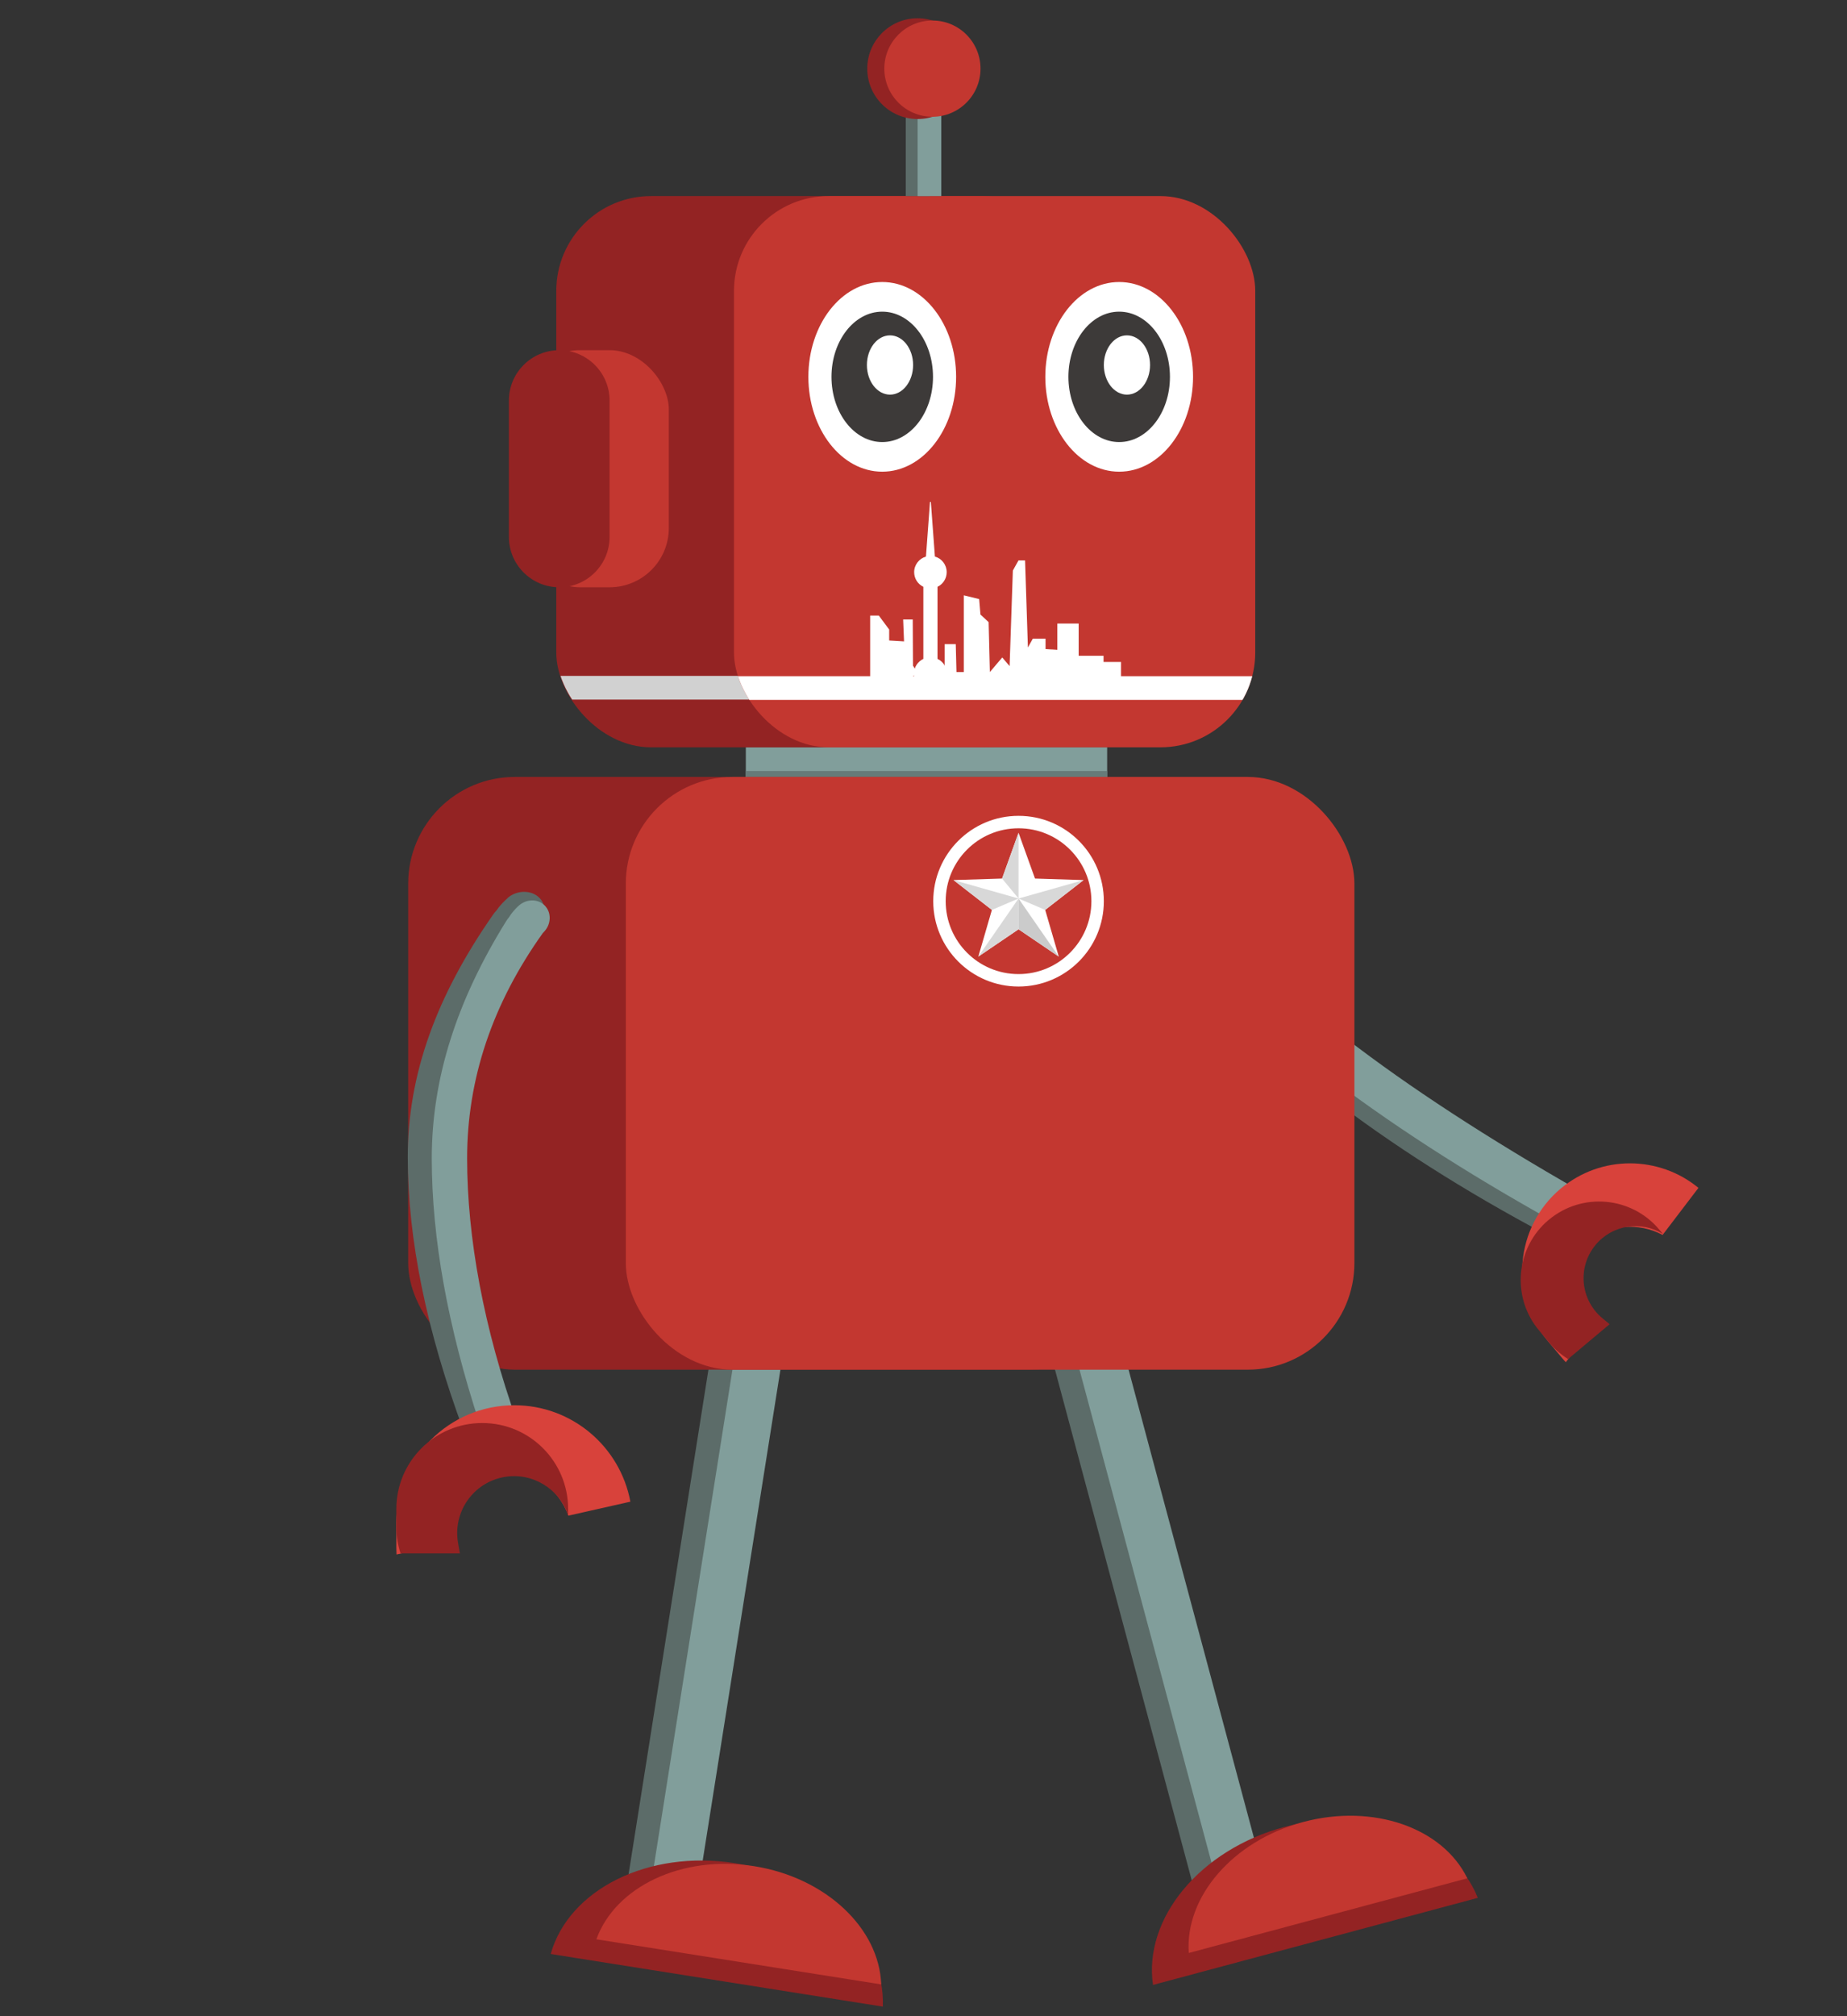 <?xml version="1.0" encoding="UTF-8"?>
<svg id="_图层_1" data-name="图层 1" xmlns="http://www.w3.org/2000/svg" xmlns:xlink="http://www.w3.org/1999/xlink" viewBox="0 0 311.81 340.16">
  <rect x="0" y="0" width="311.81" height="340.16" fill="#333333" stroke="none"/>
  <defs>
    <style>
      .cls-1 {
        fill: none;
      }

      .cls-2 {
        clip-path: url(#clippath);
      }

      .cls-3, .cls-4 {
        fill: #fff;
      }

      .cls-5, .cls-6 {
        fill: #932323;
      }

      .cls-7, .cls-8 {
        fill: #819e9b;
      }

      .cls-9, .cls-10 {
        fill: #c33730;
      }

      .cls-11 {
        fill: #667b79;
      }

      .cls-12 {
        fill: #d1d1d1;
      }

      .cls-13, .cls-14 {
        fill: #5c6c69;
      }

      .cls-15 {
        fill: #3d3a39;
      }

      .cls-16 {
        clip-path: url(#clippath-1);
      }

      .cls-14, .cls-17, .cls-18, .cls-19, .cls-6, .cls-8, .cls-10, .cls-4 {
        fill-rule: evenodd;
      }

      .cls-17 {
        fill: #d8423b;
      }

      .cls-18 {
        fill: #cbcbcb;
      }

      .cls-19 {
        fill: #d8d8d8;
      }
    </style>
    <clipPath id="clippath">
      <rect id="path-1-2" data-name="path-1" class="cls-1" x="93.91" y="32.9" width="88" height="93" rx="16" ry="16"/>
    </clipPath>
    <clipPath id="clippath-1">
      <rect id="path-3-2" data-name="path-3" class="cls-1" x="123.91" y="33.08" width="88" height="93" rx="16" ry="16"/>
    </clipPath>
  </defs>
  <g id="_机器人行走2" data-name="机器人行走2">
    <rect id="_矩形" data-name="矩形" class="cls-7" x="125.91" y="126.08" width="61" height="8"/>
    <rect id="_矩形-2" data-name="矩形" class="cls-11" x="125.91" y="130.08" width="61" height="8"/>
    <g id="_编组-3" data-name="编组-3">
      <g id="_手备份" data-name="手备份">
        <path id="_形状结合" data-name="形状结合" class="cls-14" d="M195.28,156.15c-1.82,.26-3.1,1.83-2.86,3.51,.07,.51,.28,.98,.58,1.36,.09,1.23,.74,2.4,1.83,3.12,10.17,6.73,20.62,14.15,31.37,22.24s23.5,16.05,37.46,23.27c1.69,.87,3.76,.4,4.9-1.12,.87-1.15,.64-2.79-.51-3.66-.15-.11-.31-.21-.49-.29-14.43-6.61-26.96-13.91-37.57-21.91-10.02-7.55-20.33-15.42-30.95-23.61,0-.11-.01-.22-.03-.33-.03-.23-.05-.47-.07-.71l-.02-.29c-.07-.82-.21-1.57-1.05-1.66-1.02-.12-1.93-.01-2.58,.08Z"/>
        <path id="_形状结合备份-2" data-name="形状结合备份-2" class="cls-8" d="M195.2,153.88c-1.97,.4-3.45,2.23-3.3,4.08,.05,.65,.3,1.22,.68,1.67,.2,1.25,.96,2.39,2.17,3.02,9.47,4.96,19.57,11.49,30.31,19.58,11.48,8.65,24.91,17.17,40.3,25.56,1.51,.83,3.38,.59,4.64-.58l.43-.4c1.02-.95,1.08-2.55,.13-3.56-.18-.19-.38-.35-.61-.48-16.17-9.1-29.75-17.79-40.73-26.06-10.18-7.67-20.25-14.54-30.21-20.61,0-.1,0-.2,0-.31v-.3c-.02-.94-.11-1.81-1.03-1.87-1.09-.06-2.08,.11-2.78,.25Z"/>
      </g>
      <g id="_编组-2" data-name="编组-2">
        <path id="_形状结合-2" data-name="形状结合" class="cls-17" d="M263.48,200.53c6.82-5.73,16.62-5.59,23.25-.12l-6.05,7.94c-4.05-2.17-9.19-1.8-12.92,1.34-4.9,4.11-5.54,11.42-1.43,16.33h0l.47,.57-2.46,3.23c-.24-.25-.47-.51-.69-.78l-2.42-2.88c-6.46-7.7-5.45-19.17,2.24-25.63Z"/>
        <path id="_形状结合-3" data-name="形状结合" class="cls-6" d="M261.45,205.81c5.6-4.7,13.96-3.97,18.66,1.63l.63,.75c-3.65-2.28-8.51-1.58-11.35,1.81-3.11,3.71-2.63,9.24,1.08,12.36h0l1.26,1.05-7.01,5.88c-1.15-.72-2.22-1.63-3.14-2.73l-1.76-2.1c-4.7-5.6-3.97-13.96,1.63-18.66Z"/>
      </g>
    </g>
    <g id="_脚" data-name="脚">
      <polygon id="_矩形备份-4" data-name="矩形备份-4" class="cls-14" points="127.02 184.2 134.93 185.45 112.4 327.67 104.5 326.42 127.02 184.2"/>
      <polygon id="_矩形-3" data-name="矩形" class="cls-8" points="130.98 184.82 138.88 186.07 116.35 328.3 108.45 327.05 130.98 184.82"/>
      <path id="_形状结合-4" data-name="形状结合" class="cls-6" d="M124.13,314.35c14.68,2.33,25.37,12.91,24.91,24.19l-56.07-8.88c3.05-10.87,16.48-17.64,31.16-15.31Z"/>
      <path id="_形状结合备份" data-name="形状结合备份" class="cls-10" d="M127.28,314.84c12.19,1.93,21.17,10.53,21.48,19.95l-48.08-7.61c3.21-8.86,14.41-14.27,26.6-12.34Z"/>
    </g>
    <g id="_脚备份" data-name="脚备份">
      <polygon id="_矩形备份-4-2" data-name="矩形备份-4" class="cls-14" points="166.6 188.15 174.33 186.08 211.6 325.17 203.87 327.24 166.6 188.15"/>
      <polygon id="_矩形-4" data-name="矩形" class="cls-8" points="170.46 187.11 178.19 185.04 215.46 324.13 207.73 326.2 170.46 187.11"/>
      <path id="_形状结合-5" data-name="形状结合" class="cls-6" d="M216.89,308.22c14.36-3.85,28.43,1.48,32.59,11.97l-54.83,14.69c-1.64-11.17,7.88-22.82,22.24-26.67Z"/>
      <path id="_形状结合备份-2" data-name="形状结合备份" class="cls-10" d="M219.97,307.4c11.92-3.19,23.62,1.01,27.74,9.49l-47.02,12.6c-.67-9.4,7.36-18.89,19.28-22.09Z"/>
    </g>
    <rect id="_矩形备份-2" data-name="矩形备份-2" class="cls-5" x="68.91" y="131.08" width="123" height="100" rx="18" ry="18"/>
    <rect id="_矩形-5" data-name="矩形" class="cls-9" x="105.65" y="131.08" width="123" height="100" rx="18" ry="18"/>
    <path id="_形状结合-6" data-name="形状结合" class="cls-4" d="M171.95,137.64c7.96,0,14.4,6.45,14.4,14.4s-6.45,14.4-14.4,14.4-14.4-6.45-14.4-14.4,6.45-14.4,14.4-14.4Zm0,2.1c-6.8,0-12.3,5.51-12.3,12.3s5.51,12.3,12.3,12.3,12.3-5.51,12.3-12.3-5.51-12.3-12.3-12.3Z"/>
    <polygon id="_星形" data-name="星形" class="cls-4" points="171.95 156.78 165.16 161.39 167.45 153.51 160.97 148.48 169.17 148.22 171.95 140.5 174.73 148.22 182.93 148.48 176.45 153.51 178.74 161.39 171.95 156.78"/>
    <polygon id="_三角形" data-name="三角形" class="cls-19" points="171.95 140.5 171.95 151.59 169.17 148.22 171.95 140.5"/>
    <polygon id="_三角形备份" data-name="三角形备份" class="cls-19" points="160.97 148.48 171.95 151.59 167.45 153.51 160.97 148.48"/>
    <polygon id="_三角形备份-2" data-name="三角形备份-2" class="cls-19" points="182.93 148.48 176.45 153.51 171.95 151.59 182.93 148.48"/>
    <polygon id="_三角形备份-3" data-name="三角形备份-3" class="cls-19" points="165.16 161.39 171.95 151.59 171.95 156.78 165.16 161.39"/>
    <polygon id="_三角形备份-4" data-name="三角形备份-4" class="cls-18" points="178.74 161.39 171.95 151.59 171.95 156.78 178.74 161.39"/>
    <g id="_矩形-6" data-name="矩形">
      <g id="_蒙版" data-name="蒙版">
        <rect id="path-1" class="cls-5" x="93.91" y="33.08" width="88" height="93" rx="16" ry="16"/>
      </g>
      <g class="cls-2">
        <rect class="cls-12" x="91.34" y="114.03" width="39.07" height="4"/>
      </g>
    </g>
    <g id="_矩形-7" data-name="矩形">
      <g id="_蒙版-2" data-name="蒙版">
        <rect id="path-3" class="cls-9" x="123.91" y="33.08" width="88" height="93" rx="16" ry="16"/>
      </g>
      <g class="cls-16">
        <rect class="cls-3" x="121.19" y="114.08" width="91.92" height="4"/>
      </g>
    </g>
    <rect id="_矩形备份" data-name="矩形备份" class="cls-13" x="152.91" y="19.08" width="4" height="14"/>
    <rect id="_矩形备份-3" data-name="矩形备份-3" class="cls-9" x="87.91" y="59.08" width="25" height="40" rx="10" ry="10"/>
    <path id="_矩形-8" data-name="矩形" class="cls-6" d="M94.41,59.08h0c4.69,0,8.5,3.81,8.5,8.5v23c0,4.69-3.81,8.5-8.5,8.5h0c-4.69,0-8.5-3.81-8.5-8.5v-23c0-4.69,3.81-8.5,8.5-8.5Z"/>
    <rect id="_矩形-9" data-name="矩形" class="cls-7" x="154.91" y="19.08" width="4" height="14"/>
    <circle id="_椭圆形备份" data-name="椭圆形备份" class="cls-5" cx="154.91" cy="11.58" r="8.5"/>
    <circle id="_椭圆形" data-name="椭圆形" class="cls-9" cx="157.41" cy="11.58" r="8.12"/>
    <g id="_手" data-name="手">
      <path id="_形状结合备份-2-2" data-name="形状结合备份-2" class="cls-14" d="M85.67,151.52c1.51-1.33,3.86-1.42,5.25-.18,1.39,1.23,1.3,3.32-.2,4.65-.05,.04-.1,.08-.14,.12l.47-.58c-10.2,12.44-15.3,25.66-15.3,39.67s3.22,29.27,9.67,45.38c.52,1.3-.11,2.78-1.41,3.3-.3,.12-.62,.18-.94,.18h-1.03c-1.67,0-3.17-1.04-3.75-2.61-6.3-16.96-9.45-32.38-9.45-46.26s4.8-27.12,14.41-40.89c.17-.25,.36-.48,.56-.69l.02-.02c.61-.91,1.34-1.59,1.87-2.07Z"/>
      <path id="_形状结合-7" data-name="形状结合" class="cls-8" d="M87.43,152.94c1.3-1.3,3.32-1.38,4.52-.18,1.2,1.2,1.12,3.23-.18,4.52-.04,.04-.08,.08-.12,.12-8.52,11.94-12.79,24.61-12.79,38.03s2.82,28.69,8.45,44.49c.42,1.19-.2,2.5-1.38,2.92-.25,.09-.51,.13-.77,.13h-.39c-1.73,0-3.26-1.11-3.8-2.75-5.38-16.41-8.08-31.34-8.08-44.79s4.19-26.56,12.58-40.05c.13-.21,.27-.4,.43-.59,.5-.81,1.08-1.42,1.52-1.86Z"/>
      <path id="_形状结合-8" data-name="形状结合" class="cls-17" d="M86.83,237.08c9.75,0,17.87,7.01,19.59,16.27l-10.47,2.36c-1.67-4.62-6.09-7.93-11.29-7.93h-1.38c-6.63,0-12,5.37-12,12h0v1.5s-4.34,.98-4.34,.98c-.02-.38-.03-.76-.03-1.14v-4.12c0-11,8.92-19.92,19.92-19.92Z"/>
      <path id="_形状结合-9" data-name="形状结合" class="cls-6" d="M81.41,240.08c8.01,0,14.5,6.49,14.5,14.5v1.08c-1.46-4.48-6.03-7.31-10.79-6.47-5.22,.92-8.71,5.9-7.79,11.12h0l.31,1.77h-10.02c-.46-1.42-.71-2.93-.71-4.5v-3c0-8.01,6.49-14.5,14.5-14.5Z"/>
    </g>
    <g id="_眼睛" data-name="眼睛">
      <ellipse id="_椭圆形-2" data-name="椭圆形" class="cls-3" cx="188.94" cy="63.58" rx="12.47" ry="16"/>
      <ellipse id="_椭圆形-3" data-name="椭圆形" class="cls-15" cx="188.94" cy="63.58" rx="8.57" ry="11"/>
      <ellipse id="_椭圆形-4" data-name="椭圆形" class="cls-3" cx="190.25" cy="61.58" rx="3.9" ry="5"/>
    </g>
    <g id="_眼睛-2" data-name="眼睛">
      <ellipse id="_椭圆形-5" data-name="椭圆形" class="cls-3" cx="148.94" cy="63.58" rx="12.47" ry="16"/>
      <ellipse id="_椭圆形-6" data-name="椭圆形" class="cls-15" cx="148.94" cy="63.58" rx="8.57" ry="11"/>
      <ellipse id="_椭圆形-7" data-name="椭圆形" class="cls-3" cx="150.25" cy="61.58" rx="3.9" ry="5"/>
    </g>
    <g id="_上海建筑" data-name="上海建筑">
      <path id="_路径" data-name="路径" class="cls-3" d="M159.87,113.68c0-1.11-.65-2.07-1.6-2.52v-12.16h0c.92-.44,1.55-1.38,1.55-2.47,0-1.25-.84-2.31-1.99-2.63l-.68-9.21h-.15l-.68,9.21c-1.14,.33-1.99,1.38-1.99,2.63,0,1.09,.63,2.03,1.55,2.47h0v12.16c-.94,.45-1.6,1.41-1.6,2.52,0,.76,.3,1.45,.79,1.95l-1.2,1.97,.13,.08,1.18-1.94c.5,.46,1.16,.74,1.89,.74s1.45-.31,1.96-.8l1.11,1.93,.13-.07-1.14-1.97c.45-.5,.73-1.16,.73-1.88Z"/>
      <path id="_矩形-10" data-name="矩形" class="cls-4" d="M146.91,103.85h1.45l1.75,2.36v1.85l2.51,.15-.15-3.7h1.62l.04,7.81c.51,.56,.46,1.42-.1,1.93-.24,.22-.56,.35-.89,.35l-6.24,.12h0v-10.87Z"/>
      <polygon id="_矩形-11" data-name="矩形" class="cls-4" points="159.48 108.68 161.35 108.68 161.47 113.38 162.71 113.38 162.71 100.44 165.3 101.07 165.52 103.68 166.9 104.96 167.11 113.38 169.2 110.92 170.44 112.38 170.99 96.26 171.94 94.55 173.05 94.55 173.53 109.24 174.36 107.75 176.51 107.75 176.51 109.51 179.09 109.66 179.92 114.73 159.48 114.73 159.48 108.68"/>
      <rect id="_矩形-12" data-name="矩形" class="cls-3" x="178.5" y="105.2" width="3.6" height="10.87"/>
      <rect id="_矩形备份-5" data-name="矩形备份-5" class="cls-3" x="181.3" y="110.64" width="5" height="4.4"/>
      <rect id="_矩形备份-6" data-name="矩形备份-6" class="cls-3" x="184.25" y="111.68" width="5" height="4.4"/>
    </g>
  </g>
</svg>
